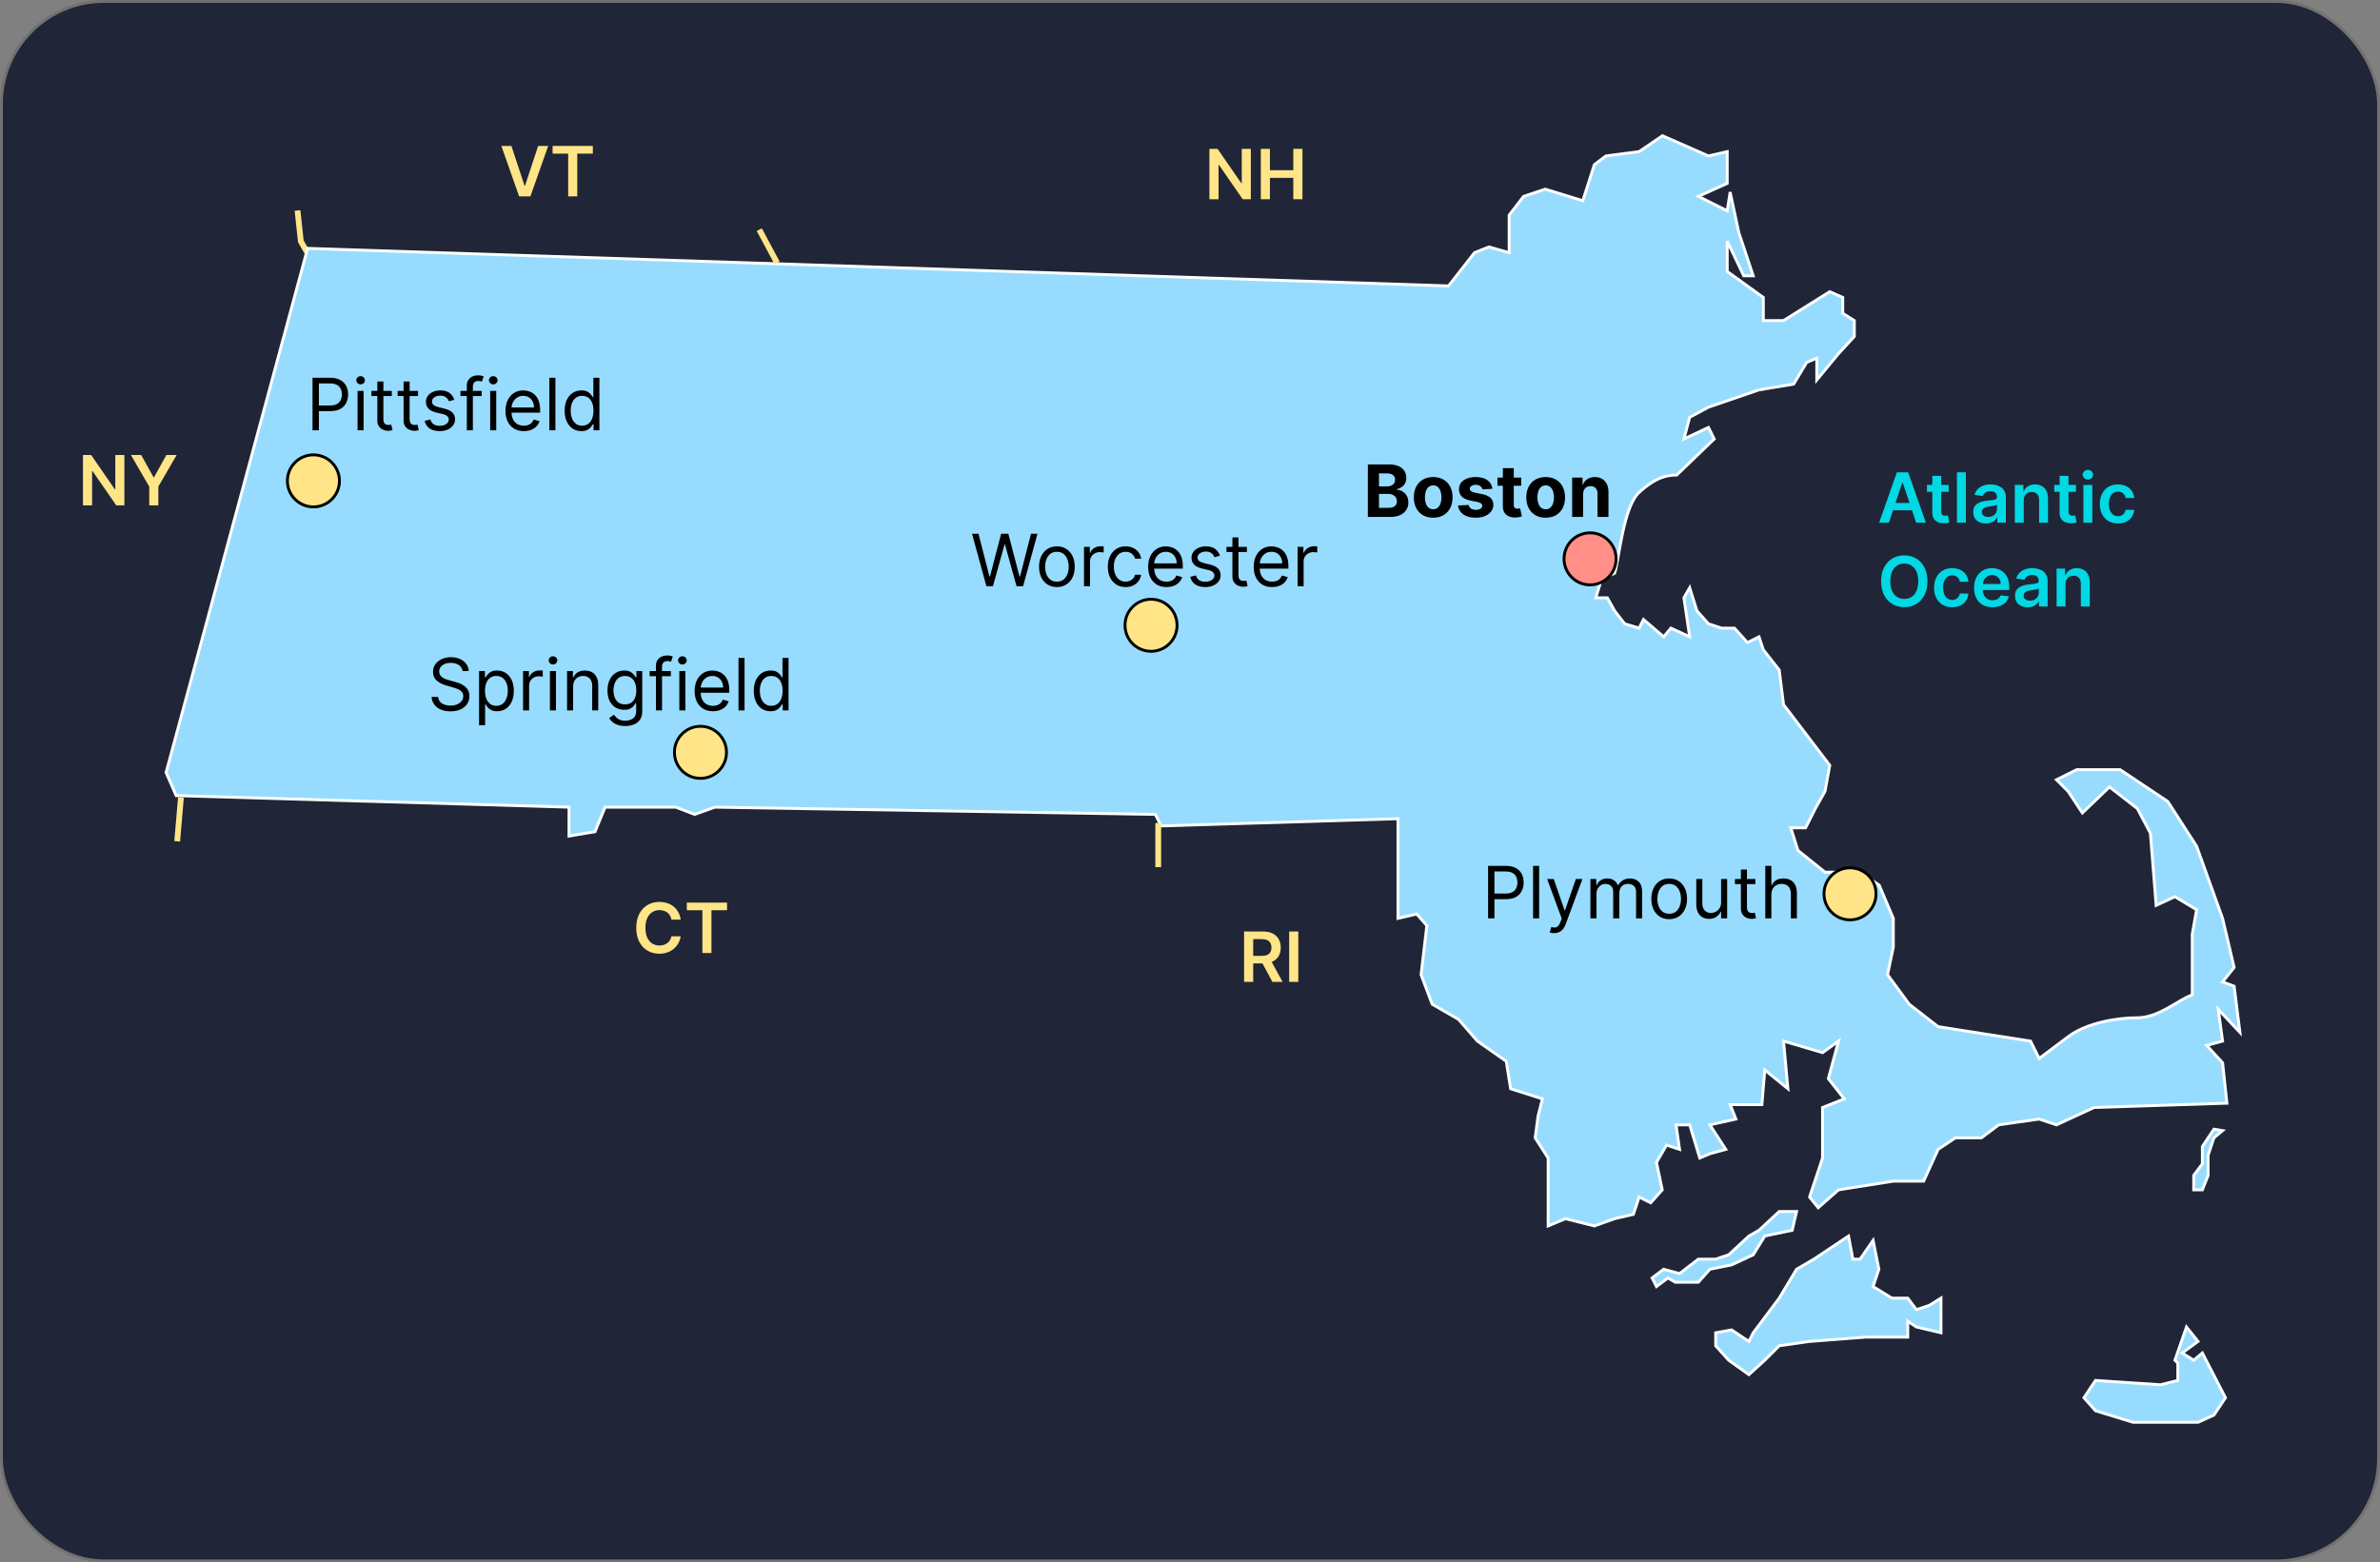 <svg width="824" height="541" viewBox="0 0 824 541" fill="none" xmlns="http://www.w3.org/2000/svg">
<rect x="0" y="0" width="824" height="541" fill="#808080" stroke="none"/>
<rect x="0.5" y="0.5" width="823" height="540" rx="35.5" fill="#202637" stroke="#717171"/>
<path d="M103.004 72.883L104.151 83.564L106.493 87.635" stroke="#FFE587" stroke-width="2"/>
<path d="M177.057 50.545L181.599 64.284H181.778L186.312 50.545H189.79L183.636 68H179.733L173.588 50.545H177.057ZM191.322 53.196V50.545H205.248V53.196H199.853V68H196.717V53.196H191.322Z" fill="#FFE587"/>
<path d="M433.065 51.545V69H430.253L422.028 57.111H421.884V69H418.722V51.545H421.551L429.767 63.443H429.92V51.545H433.065ZM436.511 69V51.545H439.673V58.935H447.761V51.545H450.931V69H447.761V61.585H439.673V69H436.511Z" fill="#FFE587"/>
<path d="M430.722 340V322.545H437.267C438.608 322.545 439.733 322.778 440.642 323.244C441.557 323.71 442.247 324.364 442.713 325.205C443.185 326.04 443.42 327.014 443.42 328.128C443.42 329.247 443.182 330.219 442.705 331.043C442.233 331.861 441.537 332.494 440.616 332.943C439.696 333.386 438.565 333.608 437.224 333.608H432.562V330.983H436.798C437.582 330.983 438.224 330.875 438.724 330.659C439.224 330.437 439.594 330.116 439.832 329.696C440.077 329.27 440.199 328.747 440.199 328.128C440.199 327.509 440.077 326.98 439.832 326.543C439.588 326.099 439.216 325.764 438.716 325.537C438.216 325.304 437.571 325.188 436.781 325.188H433.884V340H430.722ZM439.739 332.091L444.06 340H440.531L436.287 332.091H439.739ZM449.493 322.545V340H446.331V322.545H449.493Z" fill="#FFE587"/>
<path d="M235.662 318.435H232.474C232.384 317.912 232.216 317.449 231.972 317.045C231.727 316.636 231.423 316.29 231.06 316.006C230.696 315.722 230.281 315.509 229.815 315.366C229.355 315.219 228.858 315.145 228.324 315.145C227.375 315.145 226.534 315.384 225.801 315.861C225.068 316.332 224.494 317.026 224.08 317.94C223.665 318.849 223.457 319.96 223.457 321.273C223.457 322.608 223.665 323.733 224.08 324.648C224.5 325.557 225.074 326.244 225.801 326.71C226.534 327.17 227.372 327.401 228.315 327.401C228.838 327.401 229.327 327.332 229.781 327.196C230.241 327.054 230.653 326.847 231.017 326.574C231.386 326.301 231.696 325.966 231.946 325.568C232.202 325.17 232.378 324.716 232.474 324.205L235.662 324.222C235.543 325.051 235.284 325.83 234.886 326.557C234.494 327.284 233.98 327.926 233.344 328.483C232.707 329.034 231.963 329.466 231.111 329.778C230.259 330.085 229.313 330.239 228.273 330.239C226.739 330.239 225.369 329.884 224.165 329.173C222.96 328.463 222.011 327.438 221.318 326.097C220.625 324.756 220.278 323.148 220.278 321.273C220.278 319.392 220.628 317.784 221.327 316.449C222.026 315.108 222.977 314.082 224.182 313.372C225.386 312.662 226.75 312.307 228.273 312.307C229.244 312.307 230.148 312.443 230.983 312.716C231.818 312.989 232.563 313.389 233.216 313.918C233.869 314.44 234.406 315.082 234.827 315.844C235.253 316.599 235.531 317.463 235.662 318.435ZM237.79 315.196V312.545H251.717V315.196H246.322V330H243.185V315.196H237.79Z" fill="#FFE587"/>
<path d="M43.065 157.545V175H40.253L32.028 163.111H31.884V175H28.722V157.545H31.551L39.767 169.443H39.92V157.545H43.065ZM45.318 157.545H48.889L53.158 165.267H53.329L57.599 157.545H61.17L54.82 168.489V175H51.667V168.489L45.318 157.545Z" fill="#FFE587"/>
<path d="M598 63.5L598 52.5L591.5 54L575.576 47L567.5 52.5L556 54L552 57L548 69.5L535 65.5L527.5 68L522.5 74.5L522.5 87.5L515.5 85.5L510.5 87.5L501.5 99L106.5 86L57.5 267.5L61 275.5L197 279.5V289.5L206 288L209.5 279.5H234L240.5 282L247.5 279.5L400 282L402 286L484 283.5V318L490.5 316.5L494 320.5L492 337.5L495.848 347.723L505 353L511.5 360.5L521.5 367.5L523 377L534 380.5L532.5 386.5L531.5 394L536 401V424.5L542 422L552 424.5L559 422L565.5 420.5L567.5 414.5L571.5 416.5L575.5 412L573.5 402.5L577 396.5L581.5 398L580.266 389.5H585L588.5 401L592 399.5L597.5 398L592 389.5L601 387.5L599.025 382.5H610L611 370.5L619 377L617.5 360.5L631 364.5L636.544 360.5L633 373.5L638.5 380.5L631 383.5V394V401L626.5 414.5L629.5 418.205L636.544 412L655.5 409H666L671 398L677 394H686L692 389.5L706 387.5L712 389.5L725 383.5L771 382L769.5 368L764 362L769.5 360.5L768 349.5L775.5 357.5L773.5 341.5L769.5 340L773.5 335L769.5 318L760.5 293L750.5 277.5L734 266.5H719L712 270L716 274L720.962 281.5L730.342 272.5L740 280L744.5 288.5L746.5 313.5L753 310.5L760.5 315L759 323.5L759 344.5C754.31 346.066 747.504 352.422 740 352.422C732.496 352.422 722.253 354.301 716 359L706 366.518L703 360.5L671 355.5L661 347.723L653.5 337.5L655.5 328L655.5 318L650.614 306.5L644 302H631.855L622.5 294.5L620 286.639H625.127L628.5 280L631.855 274L633.5 265L617.5 244L616 232L610.5 225L609 220.5L605 222.5L600.5 217.5H596L591.5 216L587.5 211.5L585 203.5L583 207L585 220.5L578.5 217.5L576 220.5L572.5 217.5L569 214.5L567.5 217.5L562.5 216L559 211.5L556.5 207H552.5L554.5 200.5L559 198.5C560.563 193.801 561.969 175.571 567.5 170.5C573.5 165 577.5 164.5 580.5 164.5L593.5 152L591.5 148L583 152L585 144.5L591.5 141L609 135L621 133L625.5 125.5L629 124L629 131.578L636.5 122.5L642 116.5L642 111L638 108.5L638 103L633.5 101L617.5 111H610.5L610.5 103L598 94V83.5L603.715 95.5H607L602 80.5L599 66.5L598 73L588 68L598 63.5Z" fill="#97DCFF" stroke="white"/>
<circle cx="550.511" cy="193.511" r="9.011" fill="#FF8F87" stroke="black"/>
<path d="M473.58 179V160.818H480.86C482.198 160.818 483.313 161.016 484.207 161.413C485.101 161.81 485.772 162.36 486.222 163.064C486.672 163.763 486.897 164.568 486.897 165.479C486.897 166.189 486.755 166.814 486.471 167.352C486.187 167.885 485.796 168.323 485.299 168.666C484.808 169.004 484.246 169.243 483.612 169.385V169.563C484.305 169.592 484.953 169.788 485.556 170.149C486.166 170.51 486.66 171.016 487.039 171.667C487.418 172.312 487.607 173.081 487.607 173.975C487.607 174.94 487.368 175.801 486.888 176.559C486.415 177.31 485.713 177.905 484.784 178.343C483.855 178.781 482.71 179 481.348 179H473.58ZM477.424 175.857H480.558C481.629 175.857 482.411 175.653 482.902 175.245C483.393 174.83 483.639 174.28 483.639 173.593C483.639 173.09 483.518 172.646 483.275 172.262C483.032 171.877 482.686 171.575 482.236 171.356C481.792 171.137 481.263 171.028 480.647 171.028H477.424V175.857ZM477.424 168.426H480.274C480.801 168.426 481.268 168.335 481.677 168.151C482.091 167.962 482.417 167.696 482.653 167.352C482.896 167.009 483.017 166.598 483.017 166.118C483.017 165.461 482.784 164.932 482.316 164.529C481.854 164.127 481.197 163.925 480.345 163.925H477.424V168.426ZM496.199 179.266C494.82 179.266 493.627 178.973 492.621 178.387C491.621 177.796 490.848 176.973 490.304 175.919C489.759 174.86 489.487 173.632 489.487 172.235C489.487 170.826 489.759 169.595 490.304 168.542C490.848 167.482 491.621 166.66 492.621 166.074C493.627 165.482 494.82 165.186 496.199 165.186C497.578 165.186 498.767 165.482 499.768 166.074C500.774 166.66 501.549 167.482 502.094 168.542C502.638 169.595 502.91 170.826 502.91 172.235C502.91 173.632 502.638 174.86 502.094 175.919C501.549 176.973 500.774 177.796 499.768 178.387C498.767 178.973 497.578 179.266 496.199 179.266ZM496.217 176.337C496.844 176.337 497.368 176.159 497.788 175.804C498.208 175.443 498.525 174.952 498.738 174.33C498.957 173.709 499.066 173.002 499.066 172.208C499.066 171.415 498.957 170.708 498.738 170.087C498.525 169.465 498.208 168.974 497.788 168.613C497.368 168.252 496.844 168.071 496.217 168.071C495.583 168.071 495.051 168.252 494.619 168.613C494.192 168.974 493.87 169.465 493.651 170.087C493.438 170.708 493.331 171.415 493.331 172.208C493.331 173.002 493.438 173.709 493.651 174.33C493.87 174.952 494.192 175.443 494.619 175.804C495.051 176.159 495.583 176.337 496.217 176.337ZM516.715 169.252L513.253 169.465C513.194 169.169 513.067 168.903 512.871 168.666C512.676 168.424 512.419 168.231 512.099 168.089C511.785 167.941 511.409 167.867 510.972 167.867C510.386 167.867 509.891 167.991 509.489 168.24C509.086 168.483 508.885 168.808 508.885 169.217C508.885 169.542 509.015 169.817 509.276 170.042C509.536 170.267 509.983 170.448 510.616 170.584L513.084 171.081C514.41 171.353 515.399 171.791 516.05 172.395C516.701 172.999 517.026 173.792 517.026 174.774C517.026 175.668 516.763 176.452 516.236 177.127C515.715 177.801 514.999 178.328 514.088 178.707C513.182 179.08 512.137 179.266 510.954 179.266C509.149 179.266 507.71 178.891 506.639 178.139C505.574 177.381 504.949 176.351 504.766 175.049L508.486 174.854C508.598 175.404 508.87 175.825 509.302 176.115C509.735 176.399 510.288 176.541 510.963 176.541C511.626 176.541 512.158 176.414 512.561 176.159C512.969 175.899 513.176 175.564 513.182 175.156C513.176 174.813 513.031 174.531 512.747 174.312C512.463 174.088 512.025 173.916 511.433 173.798L509.072 173.327C507.74 173.061 506.749 172.599 506.098 171.942C505.452 171.285 505.13 170.448 505.13 169.43C505.13 168.554 505.367 167.799 505.84 167.166C506.32 166.533 506.991 166.044 507.855 165.701C508.725 165.358 509.743 165.186 510.909 165.186C512.632 165.186 513.987 165.55 514.975 166.278C515.97 167.006 516.55 167.997 516.715 169.252ZM526.661 165.364V168.205H518.449V165.364H526.661ZM520.313 162.097H524.095V174.81C524.095 175.159 524.148 175.431 524.255 175.626C524.362 175.816 524.509 175.949 524.699 176.026C524.894 176.103 525.119 176.141 525.374 176.141C525.551 176.141 525.729 176.127 525.906 176.097C526.084 176.061 526.22 176.035 526.315 176.017L526.909 178.831C526.72 178.891 526.454 178.959 526.11 179.036C525.767 179.118 525.35 179.169 524.859 179.186C523.947 179.222 523.148 179.101 522.462 178.822C521.781 178.544 521.251 178.112 520.873 177.526C520.494 176.94 520.307 176.201 520.313 175.307V162.097ZM535.139 179.266C533.76 179.266 532.568 178.973 531.561 178.387C530.561 177.796 529.789 176.973 529.244 175.919C528.7 174.86 528.428 173.632 528.428 172.235C528.428 170.826 528.7 169.595 529.244 168.542C529.789 167.482 530.561 166.66 531.561 166.074C532.568 165.482 533.76 165.186 535.139 165.186C536.518 165.186 537.708 165.482 538.708 166.074C539.714 166.66 540.49 167.482 541.034 168.542C541.579 169.595 541.851 170.826 541.851 172.235C541.851 173.632 541.579 174.86 541.034 175.919C540.49 176.973 539.714 177.796 538.708 178.387C537.708 178.973 536.518 179.266 535.139 179.266ZM535.157 176.337C535.784 176.337 536.308 176.159 536.728 175.804C537.149 175.443 537.465 174.952 537.678 174.33C537.897 173.709 538.007 173.002 538.007 172.208C538.007 171.415 537.897 170.708 537.678 170.087C537.465 169.465 537.149 168.974 536.728 168.613C536.308 168.252 535.784 168.071 535.157 168.071C534.524 168.071 533.991 168.252 533.559 168.613C533.133 168.974 532.81 169.465 532.591 170.087C532.378 170.708 532.272 171.415 532.272 172.208C532.272 173.002 532.378 173.709 532.591 174.33C532.81 174.952 533.133 175.443 533.559 175.804C533.991 176.159 534.524 176.337 535.157 176.337ZM548.092 171.116V179H544.31V165.364H547.914V167.77H548.074C548.376 166.976 548.882 166.349 549.592 165.887C550.303 165.42 551.164 165.186 552.176 165.186C553.123 165.186 553.948 165.393 554.653 165.808C555.357 166.222 555.904 166.814 556.295 167.583C556.686 168.347 556.881 169.258 556.881 170.317V179H553.099V170.992C553.105 170.158 552.892 169.507 552.46 169.039C552.028 168.566 551.433 168.329 550.675 168.329C550.166 168.329 549.717 168.438 549.326 168.657C548.941 168.876 548.639 169.196 548.42 169.616C548.207 170.03 548.098 170.531 548.092 171.116Z" fill="black"/>
<path d="M160.145 232.364C160.038 231.464 159.606 230.766 158.849 230.268C158.091 229.771 157.162 229.523 156.061 229.523C155.256 229.523 154.552 229.653 153.948 229.913C153.35 230.174 152.883 230.532 152.545 230.988C152.214 231.443 152.048 231.961 152.048 232.541C152.048 233.027 152.164 233.444 152.395 233.793C152.631 234.136 152.933 234.423 153.3 234.654C153.667 234.879 154.052 235.065 154.454 235.213C154.857 235.355 155.227 235.471 155.564 235.56L157.411 236.057C157.884 236.181 158.411 236.353 158.991 236.572C159.577 236.791 160.136 237.09 160.669 237.468C161.207 237.841 161.651 238.321 162 238.907C162.35 239.493 162.524 240.212 162.524 241.064C162.524 242.046 162.267 242.934 161.752 243.727C161.243 244.52 160.497 245.151 159.515 245.618C158.538 246.086 157.351 246.32 155.955 246.32C154.652 246.32 153.525 246.109 152.572 245.689C151.625 245.269 150.879 244.683 150.335 243.931C149.796 243.18 149.491 242.307 149.42 241.312H151.693C151.752 241.999 151.983 242.567 152.386 243.017C152.794 243.461 153.309 243.792 153.93 244.011C154.558 244.224 155.232 244.331 155.955 244.331C156.795 244.331 157.55 244.195 158.218 243.923C158.887 243.644 159.417 243.26 159.808 242.768C160.198 242.271 160.393 241.691 160.393 241.028C160.393 240.425 160.225 239.933 159.887 239.555C159.55 239.176 159.106 238.868 158.556 238.631C158.005 238.395 157.411 238.187 156.771 238.01L154.534 237.371C153.114 236.962 151.989 236.379 151.161 235.622C150.332 234.864 149.918 233.873 149.918 232.648C149.918 231.63 150.193 230.742 150.743 229.984C151.3 229.221 152.045 228.629 152.98 228.209C153.922 227.783 154.972 227.57 156.132 227.57C157.304 227.57 158.346 227.78 159.257 228.2C160.169 228.614 160.891 229.182 161.423 229.904C161.962 230.627 162.246 231.446 162.276 232.364H160.145ZM165.86 251.114V232.364H167.884V234.53H168.133C168.287 234.293 168.5 233.991 168.772 233.624C169.05 233.251 169.447 232.92 169.962 232.63C170.482 232.334 171.187 232.186 172.074 232.186C173.223 232.186 174.235 232.473 175.111 233.047C175.987 233.621 176.67 234.435 177.161 235.489C177.653 236.542 177.898 237.785 177.898 239.217C177.898 240.661 177.653 241.913 177.161 242.973C176.67 244.026 175.99 244.843 175.12 245.423C174.25 245.997 173.246 246.284 172.11 246.284C171.234 246.284 170.533 246.139 170.006 245.849C169.479 245.553 169.074 245.219 168.79 244.846C168.506 244.467 168.287 244.153 168.133 243.905H167.955V251.114H165.86ZM167.92 239.182C167.92 240.212 168.071 241.12 168.372 241.907C168.674 242.689 169.115 243.301 169.695 243.745C170.275 244.183 170.985 244.402 171.826 244.402C172.702 244.402 173.433 244.171 174.019 243.71C174.611 243.242 175.054 242.615 175.35 241.827C175.652 241.034 175.803 240.152 175.803 239.182C175.803 238.223 175.655 237.359 175.359 236.589C175.069 235.814 174.628 235.202 174.036 234.752C173.451 234.296 172.714 234.068 171.826 234.068C170.974 234.068 170.257 234.284 169.677 234.716C169.097 235.142 168.659 235.74 168.364 236.51C168.068 237.273 167.92 238.164 167.92 239.182ZM181.094 246V232.364H183.119V234.423H183.261C183.509 233.749 183.959 233.201 184.61 232.781C185.261 232.361 185.995 232.151 186.812 232.151C186.966 232.151 187.158 232.154 187.389 232.159C187.62 232.165 187.794 232.174 187.913 232.186V234.317C187.842 234.299 187.679 234.272 187.424 234.237C187.176 234.195 186.912 234.175 186.634 234.175C185.971 234.175 185.379 234.314 184.859 234.592C184.344 234.864 183.935 235.243 183.633 235.728C183.338 236.208 183.19 236.755 183.19 237.371V246H181.094ZM190.396 246V232.364H192.491V246H190.396ZM191.461 230.091C191.053 230.091 190.701 229.952 190.405 229.674C190.115 229.395 189.97 229.061 189.97 228.67C189.97 228.28 190.115 227.945 190.405 227.667C190.701 227.389 191.053 227.25 191.461 227.25C191.87 227.25 192.219 227.389 192.509 227.667C192.805 227.945 192.953 228.28 192.953 228.67C192.953 229.061 192.805 229.395 192.509 229.674C192.219 229.952 191.87 230.091 191.461 230.091ZM198.424 237.797V246H196.329V232.364H198.353V234.494H198.53C198.85 233.802 199.335 233.246 199.986 232.825C200.637 232.399 201.478 232.186 202.508 232.186C203.431 232.186 204.239 232.375 204.931 232.754C205.624 233.127 206.162 233.695 206.547 234.459C206.932 235.216 207.124 236.175 207.124 237.335V246H205.029V237.477C205.029 236.406 204.751 235.571 204.195 234.974C203.638 234.37 202.875 234.068 201.904 234.068C201.235 234.068 200.637 234.213 200.111 234.503C199.59 234.793 199.179 235.216 198.877 235.773C198.575 236.329 198.424 237.004 198.424 237.797ZM216.457 251.398C215.445 251.398 214.575 251.268 213.847 251.007C213.119 250.753 212.512 250.415 212.027 249.995C211.548 249.581 211.166 249.137 210.882 248.663L212.551 247.491C212.74 247.74 212.98 248.024 213.27 248.344C213.56 248.669 213.956 248.95 214.46 249.187C214.969 249.43 215.634 249.551 216.457 249.551C217.558 249.551 218.466 249.285 219.183 248.752C219.899 248.219 220.257 247.385 220.257 246.249V243.479H220.079C219.925 243.727 219.706 244.035 219.422 244.402C219.144 244.763 218.742 245.086 218.215 245.37C217.694 245.648 216.99 245.787 216.102 245.787C215.001 245.787 214.013 245.527 213.137 245.006C212.267 244.485 211.577 243.727 211.068 242.733C210.565 241.739 210.314 240.531 210.314 239.111C210.314 237.714 210.559 236.498 211.05 235.462C211.542 234.42 212.225 233.615 213.101 233.047C213.977 232.473 214.989 232.186 216.137 232.186C217.025 232.186 217.73 232.334 218.25 232.63C218.777 232.92 219.18 233.251 219.458 233.624C219.742 233.991 219.961 234.293 220.115 234.53H220.328V232.364H222.352V246.391C222.352 247.562 222.086 248.515 221.553 249.249C221.026 249.989 220.316 250.531 219.422 250.874C218.534 251.223 217.546 251.398 216.457 251.398ZM216.386 243.905C217.226 243.905 217.937 243.712 218.517 243.328C219.097 242.943 219.538 242.39 219.839 241.668C220.141 240.946 220.292 240.081 220.292 239.075C220.292 238.093 220.144 237.226 219.848 236.474C219.552 235.722 219.114 235.134 218.534 234.707C217.954 234.281 217.238 234.068 216.386 234.068C215.498 234.068 214.758 234.293 214.167 234.743C213.581 235.193 213.14 235.796 212.844 236.554C212.554 237.312 212.409 238.152 212.409 239.075C212.409 240.022 212.557 240.86 212.853 241.588C213.154 242.31 213.598 242.878 214.184 243.292C214.776 243.701 215.51 243.905 216.386 243.905ZM232.26 232.364V234.139H224.909V232.364H232.26ZM227.11 246V230.482C227.11 229.7 227.294 229.049 227.661 228.528C228.028 228.008 228.504 227.617 229.09 227.357C229.676 227.096 230.295 226.966 230.946 226.966C231.461 226.966 231.881 227.007 232.206 227.09C232.532 227.173 232.775 227.25 232.934 227.321L232.331 229.132C232.224 229.097 232.076 229.052 231.887 228.999C231.703 228.946 231.461 228.919 231.159 228.919C230.466 228.919 229.966 229.094 229.658 229.443C229.357 229.792 229.206 230.304 229.206 230.979V246H227.11ZM235.196 246V232.364H237.291V246H235.196ZM236.261 230.091C235.853 230.091 235.501 229.952 235.205 229.674C234.915 229.395 234.77 229.061 234.77 228.67C234.77 228.28 234.915 227.945 235.205 227.667C235.501 227.389 235.853 227.25 236.261 227.25C236.67 227.25 237.019 227.389 237.309 227.667C237.605 227.945 237.753 228.28 237.753 228.67C237.753 229.061 237.605 229.395 237.309 229.674C237.019 229.952 236.67 230.091 236.261 230.091ZM246.846 246.284C245.532 246.284 244.399 245.994 243.446 245.414C242.499 244.828 241.768 244.011 241.253 242.964C240.744 241.91 240.489 240.685 240.489 239.288C240.489 237.892 240.744 236.661 241.253 235.595C241.768 234.524 242.484 233.689 243.401 233.092C244.325 232.488 245.402 232.186 246.633 232.186C247.343 232.186 248.044 232.304 248.737 232.541C249.429 232.778 250.06 233.163 250.628 233.695C251.196 234.222 251.649 234.92 251.986 235.79C252.324 236.661 252.492 237.732 252.492 239.004V239.892H241.981V238.081H250.362C250.362 237.312 250.208 236.625 249.9 236.021C249.598 235.418 249.166 234.941 248.604 234.592C248.047 234.243 247.39 234.068 246.633 234.068C245.798 234.068 245.076 234.275 244.467 234.69C243.863 235.098 243.398 235.631 243.073 236.288C242.747 236.945 242.585 237.649 242.585 238.401V239.608C242.585 240.638 242.762 241.511 243.117 242.227C243.478 242.937 243.978 243.479 244.618 243.852C245.257 244.219 246 244.402 246.846 244.402C247.396 244.402 247.893 244.325 248.337 244.171C248.787 244.011 249.175 243.775 249.5 243.461C249.826 243.141 250.077 242.745 250.255 242.271L252.279 242.839C252.066 243.526 251.708 244.13 251.205 244.651C250.702 245.165 250.08 245.568 249.341 245.858C248.601 246.142 247.769 246.284 246.846 246.284ZM257.775 227.818V246H255.679V227.818H257.775ZM266.761 246.284C265.625 246.284 264.622 245.997 263.752 245.423C262.881 244.843 262.201 244.026 261.71 242.973C261.218 241.913 260.973 240.661 260.973 239.217C260.973 237.785 261.218 236.542 261.71 235.489C262.201 234.435 262.884 233.621 263.76 233.047C264.636 232.473 265.648 232.186 266.797 232.186C267.684 232.186 268.386 232.334 268.901 232.63C269.421 232.92 269.818 233.251 270.09 233.624C270.368 233.991 270.584 234.293 270.738 234.53H270.916V227.818H273.011V246H270.987V243.905H270.738C270.584 244.153 270.366 244.467 270.081 244.846C269.797 245.219 269.392 245.553 268.865 245.849C268.338 246.139 267.637 246.284 266.761 246.284ZM267.045 244.402C267.886 244.402 268.596 244.183 269.176 243.745C269.756 243.301 270.197 242.689 270.499 241.907C270.801 241.12 270.951 240.212 270.951 239.182C270.951 238.164 270.803 237.273 270.508 236.51C270.212 235.74 269.774 235.142 269.194 234.716C268.614 234.284 267.897 234.068 267.045 234.068C266.157 234.068 265.418 234.296 264.826 234.752C264.24 235.202 263.799 235.814 263.503 236.589C263.213 237.359 263.068 238.223 263.068 239.182C263.068 240.152 263.216 241.034 263.512 241.827C263.814 242.615 264.258 243.242 264.843 243.71C265.435 244.171 266.169 244.402 267.045 244.402Z" fill="black"/>
<path d="M108.202 149V130.818H114.345C115.772 130.818 116.938 131.076 117.843 131.591C118.754 132.1 119.429 132.789 119.867 133.659C120.305 134.529 120.524 135.5 120.524 136.571C120.524 137.642 120.305 138.616 119.867 139.492C119.435 140.368 118.766 141.066 117.861 141.587C116.955 142.102 115.795 142.359 114.381 142.359H109.977V140.406H114.31C115.286 140.406 116.07 140.238 116.662 139.9C117.254 139.563 117.683 139.107 117.95 138.533C118.222 137.953 118.358 137.299 118.358 136.571C118.358 135.843 118.222 135.192 117.95 134.618C117.683 134.044 117.251 133.594 116.653 133.268C116.056 132.937 115.263 132.771 114.274 132.771H110.403V149H108.202ZM123.787 149V135.364H125.882V149H123.787ZM124.852 133.091C124.444 133.091 124.092 132.952 123.796 132.674C123.506 132.395 123.361 132.061 123.361 131.67C123.361 131.28 123.506 130.945 123.796 130.667C124.092 130.389 124.444 130.25 124.852 130.25C125.26 130.25 125.61 130.389 125.9 130.667C126.196 130.945 126.344 131.28 126.344 131.67C126.344 132.061 126.196 132.395 125.9 132.674C125.61 132.952 125.26 133.091 124.852 133.091ZM135.65 135.364V137.139H128.583V135.364H135.65ZM130.643 132.097H132.738V145.094C132.738 145.686 132.824 146.129 132.995 146.425C133.173 146.715 133.398 146.911 133.67 147.011C133.948 147.106 134.241 147.153 134.549 147.153C134.78 147.153 134.969 147.142 135.117 147.118C135.265 147.088 135.383 147.065 135.472 147.047L135.898 148.929C135.756 148.982 135.558 149.036 135.304 149.089C135.049 149.148 134.726 149.178 134.336 149.178C133.744 149.178 133.164 149.05 132.596 148.796C132.034 148.541 131.566 148.154 131.193 147.633C130.826 147.112 130.643 146.455 130.643 145.662V132.097ZM144.732 135.364V137.139H137.665V135.364H144.732ZM139.725 132.097H141.82V145.094C141.82 145.686 141.906 146.129 142.077 146.425C142.255 146.715 142.48 146.911 142.752 147.011C143.03 147.106 143.323 147.153 143.631 147.153C143.862 147.153 144.051 147.142 144.199 147.118C144.347 147.088 144.465 147.065 144.554 147.047L144.98 148.929C144.838 148.982 144.64 149.036 144.386 149.089C144.131 149.148 143.809 149.178 143.418 149.178C142.826 149.178 142.246 149.05 141.678 148.796C141.116 148.541 140.648 148.154 140.275 147.633C139.908 147.112 139.725 146.455 139.725 145.662V132.097ZM157.298 138.418L155.416 138.95C155.298 138.637 155.123 138.332 154.892 138.036C154.668 137.734 154.36 137.485 153.969 137.29C153.579 137.095 153.078 136.997 152.469 136.997C151.634 136.997 150.939 137.19 150.383 137.574C149.832 137.953 149.557 138.435 149.557 139.021C149.557 139.542 149.746 139.953 150.125 140.255C150.504 140.557 151.096 140.809 151.901 141.01L153.925 141.507C155.144 141.803 156.053 142.256 156.65 142.865C157.248 143.469 157.547 144.247 157.547 145.2C157.547 145.982 157.322 146.68 156.872 147.295C156.428 147.911 155.807 148.396 155.008 148.751C154.209 149.107 153.28 149.284 152.22 149.284C150.829 149.284 149.678 148.982 148.767 148.379C147.855 147.775 147.278 146.893 147.036 145.733L149.024 145.236C149.214 145.97 149.572 146.52 150.098 146.887C150.631 147.254 151.327 147.438 152.185 147.438C153.161 147.438 153.937 147.23 154.511 146.816C155.091 146.396 155.381 145.893 155.381 145.307C155.381 144.833 155.215 144.437 154.884 144.117C154.552 143.792 154.043 143.549 153.357 143.389L151.084 142.857C149.835 142.561 148.918 142.102 148.332 141.48C147.752 140.853 147.462 140.069 147.462 139.128C147.462 138.358 147.678 137.678 148.11 137.086C148.548 136.494 149.143 136.029 149.894 135.692C150.652 135.355 151.51 135.186 152.469 135.186C153.818 135.186 154.878 135.482 155.647 136.074C156.422 136.666 156.973 137.447 157.298 138.418ZM166.773 135.364V137.139H159.422V135.364H166.773ZM161.624 149V133.482C161.624 132.7 161.808 132.049 162.175 131.528C162.541 131.008 163.018 130.617 163.604 130.357C164.19 130.096 164.808 129.966 165.459 129.966C165.974 129.966 166.394 130.007 166.72 130.09C167.046 130.173 167.288 130.25 167.448 130.321L166.844 132.132C166.738 132.097 166.59 132.052 166.4 131.999C166.217 131.946 165.974 131.919 165.672 131.919C164.98 131.919 164.48 132.094 164.172 132.443C163.87 132.792 163.719 133.304 163.719 133.979V149H161.624ZM169.71 149V135.364H171.805V149H169.71ZM170.775 133.091C170.367 133.091 170.014 132.952 169.718 132.674C169.428 132.395 169.283 132.061 169.283 131.67C169.283 131.28 169.428 130.945 169.718 130.667C170.014 130.389 170.367 130.25 170.775 130.25C171.183 130.25 171.533 130.389 171.823 130.667C172.118 130.945 172.266 131.28 172.266 131.67C172.266 132.061 172.118 132.395 171.823 132.674C171.533 132.952 171.183 133.091 170.775 133.091ZM181.36 149.284C180.046 149.284 178.912 148.994 177.959 148.414C177.012 147.828 176.281 147.011 175.767 145.964C175.258 144.91 175.003 143.685 175.003 142.288C175.003 140.892 175.258 139.661 175.767 138.595C176.281 137.524 176.998 136.689 177.915 136.092C178.838 135.488 179.915 135.186 181.146 135.186C181.857 135.186 182.558 135.304 183.251 135.541C183.943 135.778 184.573 136.163 185.142 136.695C185.71 137.222 186.162 137.92 186.5 138.79C186.837 139.661 187.006 140.732 187.006 142.004V142.892H176.494V141.081H184.875C184.875 140.312 184.721 139.625 184.414 139.021C184.112 138.418 183.68 137.941 183.117 137.592C182.561 137.243 181.904 137.068 181.146 137.068C180.312 137.068 179.59 137.275 178.98 137.69C178.377 138.098 177.912 138.631 177.586 139.288C177.261 139.945 177.098 140.649 177.098 141.401V142.608C177.098 143.638 177.276 144.511 177.631 145.227C177.992 145.937 178.492 146.479 179.131 146.852C179.77 147.219 180.513 147.402 181.36 147.402C181.91 147.402 182.407 147.325 182.851 147.171C183.301 147.011 183.689 146.775 184.014 146.461C184.34 146.141 184.591 145.745 184.769 145.271L186.793 145.839C186.58 146.526 186.222 147.13 185.719 147.651C185.215 148.165 184.594 148.568 183.854 148.858C183.114 149.142 182.283 149.284 181.36 149.284ZM192.288 130.818V149H190.193V130.818H192.288ZM201.275 149.284C200.138 149.284 199.135 148.997 198.265 148.423C197.395 147.843 196.715 147.026 196.223 145.973C195.732 144.913 195.486 143.661 195.486 142.217C195.486 140.785 195.732 139.542 196.223 138.489C196.715 137.435 197.398 136.621 198.274 136.047C199.15 135.473 200.162 135.186 201.31 135.186C202.198 135.186 202.899 135.334 203.414 135.63C203.935 135.92 204.332 136.251 204.604 136.624C204.882 136.991 205.098 137.293 205.252 137.53H205.43V130.818H207.525V149H205.501V146.905H205.252C205.098 147.153 204.879 147.467 204.595 147.846C204.311 148.219 203.906 148.553 203.379 148.849C202.852 149.139 202.151 149.284 201.275 149.284ZM201.559 147.402C202.399 147.402 203.11 147.183 203.69 146.745C204.27 146.301 204.71 145.689 205.012 144.907C205.314 144.12 205.465 143.212 205.465 142.182C205.465 141.164 205.317 140.273 205.021 139.51C204.725 138.74 204.287 138.142 203.707 137.716C203.127 137.284 202.411 137.068 201.559 137.068C200.671 137.068 199.931 137.296 199.339 137.752C198.753 138.202 198.313 138.814 198.017 139.589C197.727 140.359 197.582 141.223 197.582 142.182C197.582 143.152 197.73 144.034 198.025 144.827C198.327 145.615 198.771 146.242 199.357 146.71C199.949 147.171 200.683 147.402 201.559 147.402Z" fill="black"/>
<path d="M341.504 203L336.533 184.818H338.77L342.57 199.626H342.747L346.618 184.818H349.104L352.974 199.626H353.152L356.952 184.818H359.189L354.217 203H351.945L347.932 188.511H347.79L343.777 203H341.504ZM365.918 203.284C364.687 203.284 363.607 202.991 362.678 202.405C361.755 201.819 361.033 201 360.512 199.946C359.997 198.893 359.739 197.661 359.739 196.253C359.739 194.832 359.997 193.592 360.512 192.533C361.033 191.474 361.755 190.651 362.678 190.065C363.607 189.479 364.687 189.186 365.918 189.186C367.149 189.186 368.227 189.479 369.15 190.065C370.079 190.651 370.801 191.474 371.316 192.533C371.837 193.592 372.097 194.832 372.097 196.253C372.097 197.661 371.837 198.893 371.316 199.946C370.801 201 370.079 201.819 369.15 202.405C368.227 202.991 367.149 203.284 365.918 203.284ZM365.918 201.402C366.853 201.402 367.623 201.162 368.227 200.683C368.83 200.203 369.277 199.573 369.567 198.792C369.857 198.011 370.002 197.164 370.002 196.253C370.002 195.341 369.857 194.492 369.567 193.705C369.277 192.918 368.83 192.281 368.227 191.796C367.623 191.311 366.853 191.068 365.918 191.068C364.983 191.068 364.214 191.311 363.61 191.796C363.006 192.281 362.56 192.918 362.27 193.705C361.98 194.492 361.835 195.341 361.835 196.253C361.835 197.164 361.98 198.011 362.27 198.792C362.56 199.573 363.006 200.203 363.61 200.683C364.214 201.162 364.983 201.402 365.918 201.402ZM375.296 203V189.364H377.32V191.423H377.462C377.71 190.749 378.16 190.201 378.811 189.781C379.462 189.361 380.196 189.151 381.013 189.151C381.167 189.151 381.359 189.154 381.59 189.159C381.821 189.165 381.995 189.174 382.114 189.186V191.317C382.043 191.299 381.88 191.272 381.625 191.237C381.377 191.195 381.113 191.175 380.835 191.175C380.172 191.175 379.581 191.314 379.06 191.592C378.545 191.864 378.136 192.243 377.835 192.728C377.539 193.208 377.391 193.755 377.391 194.371V203H375.296ZM389.722 203.284C388.444 203.284 387.343 202.982 386.419 202.379C385.496 201.775 384.786 200.943 384.289 199.884C383.792 198.824 383.543 197.614 383.543 196.253C383.543 194.868 383.798 193.646 384.307 192.586C384.821 191.521 385.538 190.689 386.455 190.092C387.378 189.488 388.455 189.186 389.687 189.186C390.645 189.186 391.509 189.364 392.279 189.719C393.048 190.074 393.679 190.571 394.17 191.21C394.661 191.849 394.966 192.595 395.084 193.447H392.989C392.829 192.826 392.474 192.276 391.924 191.796C391.379 191.311 390.645 191.068 389.722 191.068C388.905 191.068 388.189 191.281 387.574 191.707C386.964 192.128 386.488 192.722 386.144 193.492C385.807 194.255 385.638 195.152 385.638 196.182C385.638 197.235 385.804 198.153 386.135 198.934C386.473 199.715 386.946 200.322 387.556 200.754C388.171 201.186 388.893 201.402 389.722 201.402C390.267 201.402 390.761 201.307 391.205 201.118C391.649 200.929 392.024 200.656 392.332 200.301C392.64 199.946 392.859 199.52 392.989 199.023H395.084C394.966 199.828 394.673 200.553 394.205 201.198C393.744 201.837 393.131 202.346 392.368 202.725C391.61 203.098 390.728 203.284 389.722 203.284ZM403.864 203.284C402.551 203.284 401.417 202.994 400.464 202.414C399.517 201.828 398.786 201.011 398.271 199.964C397.762 198.91 397.508 197.685 397.508 196.288C397.508 194.892 397.762 193.661 398.271 192.595C398.786 191.524 399.502 190.689 400.42 190.092C401.343 189.488 402.42 189.186 403.651 189.186C404.362 189.186 405.063 189.304 405.755 189.541C406.448 189.778 407.078 190.163 407.646 190.695C408.215 191.222 408.667 191.92 409.005 192.79C409.342 193.661 409.511 194.732 409.511 196.004V196.892H398.999V195.081H407.38C407.38 194.312 407.226 193.625 406.918 193.021C406.617 192.418 406.185 191.941 405.622 191.592C405.066 191.243 404.409 191.068 403.651 191.068C402.817 191.068 402.095 191.275 401.485 191.69C400.881 192.098 400.417 192.631 400.091 193.288C399.766 193.945 399.603 194.649 399.603 195.401V196.608C399.603 197.638 399.781 198.511 400.136 199.227C400.497 199.937 400.997 200.479 401.636 200.852C402.275 201.219 403.018 201.402 403.864 201.402C404.415 201.402 404.912 201.325 405.356 201.171C405.806 201.011 406.193 200.775 406.519 200.461C406.844 200.141 407.096 199.745 407.274 199.271L409.298 199.839C409.085 200.526 408.727 201.13 408.223 201.651C407.72 202.165 407.099 202.568 406.359 202.858C405.619 203.142 404.788 203.284 403.864 203.284ZM422.357 192.418L420.475 192.95C420.357 192.637 420.182 192.332 419.951 192.036C419.726 191.734 419.418 191.485 419.028 191.29C418.637 191.095 418.137 190.997 417.527 190.997C416.693 190.997 415.997 191.19 415.441 191.574C414.891 191.953 414.616 192.435 414.616 193.021C414.616 193.542 414.805 193.953 415.184 194.255C415.562 194.557 416.154 194.809 416.959 195.01L418.983 195.507C420.203 195.803 421.111 196.256 421.709 196.865C422.307 197.469 422.606 198.247 422.606 199.2C422.606 199.982 422.381 200.68 421.931 201.295C421.487 201.911 420.866 202.396 420.066 202.751C419.267 203.107 418.338 203.284 417.279 203.284C415.888 203.284 414.737 202.982 413.825 202.379C412.914 201.775 412.337 200.893 412.094 199.733L414.083 199.236C414.272 199.97 414.63 200.52 415.157 200.887C415.69 201.254 416.385 201.438 417.243 201.438C418.22 201.438 418.995 201.23 419.569 200.816C420.149 200.396 420.439 199.893 420.439 199.307C420.439 198.833 420.274 198.437 419.942 198.117C419.611 197.792 419.102 197.549 418.415 197.389L416.142 196.857C414.894 196.561 413.976 196.102 413.39 195.48C412.81 194.853 412.52 194.069 412.52 193.128C412.52 192.358 412.736 191.678 413.168 191.086C413.606 190.494 414.201 190.029 414.953 189.692C415.71 189.355 416.569 189.186 417.527 189.186C418.877 189.186 419.936 189.482 420.706 190.074C421.481 190.666 422.031 191.447 422.357 192.418ZM431.69 189.364V191.139H424.623V189.364H431.69ZM426.683 186.097H428.778V199.094C428.778 199.686 428.864 200.129 429.035 200.425C429.213 200.715 429.438 200.911 429.71 201.011C429.988 201.106 430.281 201.153 430.589 201.153C430.82 201.153 431.009 201.142 431.157 201.118C431.305 201.088 431.423 201.065 431.512 201.047L431.938 202.929C431.796 202.982 431.598 203.036 431.344 203.089C431.089 203.148 430.767 203.178 430.376 203.178C429.784 203.178 429.204 203.05 428.636 202.796C428.074 202.541 427.606 202.154 427.233 201.633C426.866 201.112 426.683 200.455 426.683 199.662V186.097ZM440.412 203.284C439.098 203.284 437.965 202.994 437.012 202.414C436.065 201.828 435.334 201.011 434.819 199.964C434.31 198.91 434.056 197.685 434.056 196.288C434.056 194.892 434.31 193.661 434.819 192.595C435.334 191.524 436.05 190.689 436.968 190.092C437.891 189.488 438.968 189.186 440.199 189.186C440.909 189.186 441.611 189.304 442.303 189.541C442.996 189.778 443.626 190.163 444.194 190.695C444.762 191.222 445.215 191.92 445.553 192.79C445.89 193.661 446.059 194.732 446.059 196.004V196.892H435.547V195.081H443.928C443.928 194.312 443.774 193.625 443.466 193.021C443.164 192.418 442.732 191.941 442.17 191.592C441.614 191.243 440.957 191.068 440.199 191.068C439.365 191.068 438.643 191.275 438.033 191.69C437.429 192.098 436.965 192.631 436.639 193.288C436.314 193.945 436.151 194.649 436.151 195.401V196.608C436.151 197.638 436.328 198.511 436.684 199.227C437.045 199.937 437.545 200.479 438.184 200.852C438.823 201.219 439.566 201.402 440.412 201.402C440.963 201.402 441.46 201.325 441.904 201.171C442.354 201.011 442.741 200.775 443.067 200.461C443.392 200.141 443.644 199.745 443.821 199.271L445.846 199.839C445.632 200.526 445.274 201.13 444.771 201.651C444.268 202.165 443.647 202.568 442.907 202.858C442.167 203.142 441.336 203.284 440.412 203.284ZM449.246 203V189.364H451.27V191.423H451.412C451.661 190.749 452.11 190.201 452.761 189.781C453.412 189.361 454.146 189.151 454.963 189.151C455.117 189.151 455.309 189.154 455.54 189.159C455.771 189.165 455.946 189.174 456.064 189.186V191.317C455.993 191.299 455.83 191.272 455.576 191.237C455.327 191.195 455.064 191.175 454.786 191.175C454.123 191.175 453.531 191.314 453.01 191.592C452.495 191.864 452.087 192.243 451.785 192.728C451.489 193.208 451.341 193.755 451.341 194.371V203H449.246Z" fill="black"/>
<path d="M515.202 318V299.818H521.345C522.772 299.818 523.938 300.076 524.843 300.591C525.754 301.1 526.429 301.789 526.867 302.659C527.305 303.529 527.524 304.5 527.524 305.571C527.524 306.642 527.305 307.616 526.867 308.492C526.435 309.368 525.766 310.066 524.861 310.587C523.955 311.102 522.795 311.359 521.381 311.359H516.977V309.406H521.31C522.286 309.406 523.07 309.238 523.662 308.9C524.254 308.563 524.683 308.107 524.95 307.533C525.222 306.953 525.358 306.299 525.358 305.571C525.358 304.843 525.222 304.192 524.95 303.618C524.683 303.044 524.251 302.594 523.653 302.268C523.056 301.937 522.263 301.771 521.274 301.771H517.403V318H515.202ZM532.882 299.818V318H530.787V299.818H532.882ZM538.069 323.114C537.714 323.114 537.397 323.084 537.119 323.025C536.841 322.972 536.648 322.918 536.542 322.865L537.074 321.018C537.583 321.149 538.033 321.196 538.424 321.161C538.815 321.125 539.161 320.95 539.463 320.637C539.77 320.329 540.052 319.829 540.306 319.136L540.697 318.071L535.654 304.364H537.927L541.691 315.23H541.833L545.597 304.364H547.87L542.082 319.989C541.821 320.693 541.499 321.276 541.114 321.738C540.729 322.205 540.282 322.551 539.773 322.776C539.27 323.001 538.702 323.114 538.069 323.114ZM550.635 318V304.364H552.66V306.494H552.837C553.121 305.766 553.58 305.201 554.213 304.799C554.846 304.39 555.607 304.186 556.495 304.186C557.394 304.186 558.143 304.39 558.741 304.799C559.345 305.201 559.815 305.766 560.152 306.494H560.294C560.644 305.79 561.167 305.231 561.866 304.816C562.564 304.396 563.402 304.186 564.378 304.186C565.598 304.186 566.595 304.568 567.37 305.331C568.145 306.089 568.533 307.27 568.533 308.874V318H566.438V308.874C566.438 307.867 566.163 307.148 565.612 306.716C565.062 306.284 564.414 306.068 563.668 306.068C562.709 306.068 561.966 306.358 561.44 306.938C560.913 307.512 560.65 308.24 560.65 309.122V318H558.519V308.661C558.519 307.885 558.267 307.261 557.764 306.787C557.261 306.308 556.613 306.068 555.82 306.068C555.276 306.068 554.767 306.213 554.293 306.503C553.825 306.793 553.447 307.196 553.157 307.711C552.873 308.22 552.731 308.808 552.731 309.477V318H550.635ZM577.904 318.284C576.673 318.284 575.592 317.991 574.663 317.405C573.74 316.819 573.018 316 572.497 314.946C571.982 313.893 571.725 312.661 571.725 311.253C571.725 309.832 571.982 308.592 572.497 307.533C573.018 306.474 573.74 305.651 574.663 305.065C575.592 304.479 576.673 304.186 577.904 304.186C579.135 304.186 580.212 304.479 581.135 305.065C582.064 305.651 582.786 306.474 583.301 307.533C583.822 308.592 584.083 309.832 584.083 311.253C584.083 312.661 583.822 313.893 583.301 314.946C582.786 316 582.064 316.819 581.135 317.405C580.212 317.991 579.135 318.284 577.904 318.284ZM577.904 316.402C578.839 316.402 579.608 316.162 580.212 315.683C580.816 315.203 581.262 314.573 581.552 313.792C581.842 313.011 581.987 312.164 581.987 311.253C581.987 310.341 581.842 309.492 581.552 308.705C581.262 307.918 580.816 307.281 580.212 306.796C579.608 306.311 578.839 306.068 577.904 306.068C576.969 306.068 576.199 306.311 575.595 306.796C574.992 307.281 574.545 307.918 574.255 308.705C573.965 309.492 573.82 310.341 573.82 311.253C573.82 312.164 573.965 313.011 574.255 313.792C574.545 314.573 574.992 315.203 575.595 315.683C576.199 316.162 576.969 316.402 577.904 316.402ZM595.875 312.425V304.364H597.97V318H595.875V315.692H595.733C595.413 316.384 594.916 316.973 594.241 317.458C593.566 317.938 592.714 318.178 591.684 318.178C590.832 318.178 590.074 317.991 589.412 317.618C588.749 317.239 588.228 316.671 587.849 315.914C587.47 315.15 587.281 314.188 587.281 313.028V304.364H589.376V312.886C589.376 313.881 589.654 314.674 590.211 315.266C590.773 315.857 591.489 316.153 592.359 316.153C592.88 316.153 593.41 316.02 593.948 315.754C594.493 315.488 594.948 315.079 595.315 314.529C595.688 313.978 595.875 313.277 595.875 312.425ZM607.738 304.364V306.139H600.671V304.364H607.738ZM602.731 301.097H604.826V314.094C604.826 314.686 604.912 315.129 605.083 315.425C605.261 315.715 605.486 315.911 605.758 316.011C606.036 316.106 606.329 316.153 606.637 316.153C606.868 316.153 607.057 316.142 607.205 316.118C607.353 316.088 607.471 316.065 607.56 316.047L607.986 317.929C607.844 317.982 607.646 318.036 607.391 318.089C607.137 318.148 606.814 318.178 606.424 318.178C605.832 318.178 605.252 318.05 604.684 317.796C604.121 317.541 603.654 317.154 603.281 316.633C602.914 316.112 602.731 315.455 602.731 314.662V301.097ZM613.277 309.797V318H611.182V299.818H613.277V306.494H613.455C613.775 305.79 614.254 305.231 614.893 304.816C615.538 304.396 616.397 304.186 617.468 304.186C618.397 304.186 619.211 304.373 619.909 304.745C620.608 305.112 621.149 305.678 621.534 306.441C621.924 307.199 622.12 308.163 622.12 309.335V318H620.025V309.477C620.025 308.394 619.743 307.557 619.181 306.965C618.625 306.367 617.852 306.068 616.864 306.068C616.178 306.068 615.562 306.213 615.017 306.503C614.479 306.793 614.053 307.216 613.739 307.773C613.431 308.329 613.277 309.004 613.277 309.797Z" fill="black"/>
<circle cx="242.511" cy="260.511" r="9.011" fill="#FFE587" stroke="black"/>
<circle cx="108.511" cy="166.511" r="9.011" fill="#FFE587" stroke="black"/>
<circle cx="398.511" cy="216.511" r="9.011" fill="#FFE587" stroke="black"/>
<circle cx="640.511" cy="309.511" r="9.011" fill="#FFE587" stroke="black"/>
<path d="M725.5 478L721.5 484L725.5 488.5L738.5 492.5H745H761L766.5 490L770.5 484L762.5 468.5L759.5 471L755.5 468.5L761 464.5L757 459.5L753 471L754 472V478L748 479.5L725.5 478Z" fill="#97DCFF"/>
<path d="M616 449.5L607 461.5L605.5 464.5L599.5 460.5L594 461.5V466L598.5 471L605.5 476L611 471L616 466L626.5 464.5L646 463H660.5V457.5L663.5 459.5L672 461.5V455.5V449.5L668 452L663.5 453.5L660.5 449.5H655L648.5 445.5L650.5 439.5L648.5 429.5L644 436H641.5L640 428L628 436L622 439.5L616 449.5Z" fill="#97DCFF"/>
<path d="M605.5 428L598.5 434.5L594 436H588L581.5 441L576 439.5L572 442.5L573.5 445.5L577.5 442.5L580 444H588L592 439.5L599.5 438L607 434.5L611 428L620.5 426L622 419.5H616L609 426L605.5 428Z" fill="#97DCFF"/>
<path d="M762.5 397L766.5 391L769.5 391.5L766.5 394L764.5 400V407L762.5 412H759.5V407L762.5 403V397Z" fill="#97DCFF"/>
<path d="M725.5 478L721.5 484L725.5 488.5L738.5 492.5H745H761L766.5 490L770.5 484L762.5 468.5L759.5 471L755.5 468.5L761 464.5L757 459.5L753 471L754 472V478L748 479.5L725.5 478Z" stroke="white"/>
<path d="M616 449.5L607 461.5L605.5 464.5L599.5 460.5L594 461.5V466L598.5 471L605.5 476L611 471L616 466L626.5 464.5L646 463H660.5V457.5L663.5 459.5L672 461.5V455.5V449.5L668 452L663.5 453.5L660.5 449.5H655L648.5 445.5L650.5 439.5L648.5 429.5L644 436H641.5L640 428L628 436L622 439.5L616 449.5Z" stroke="white"/>
<path d="M605.5 428L598.5 434.5L594 436H588L581.5 441L576 439.5L572 442.5L573.5 445.5L577.5 442.5L580 444H588L592 439.5L599.5 438L607 434.5L611 428L620.5 426L622 419.5H616L609 426L605.5 428Z" stroke="white"/>
<path d="M762.5 397L766.5 391L769.5 391.5L766.5 394L764.5 400V407L762.5 412H759.5V407L762.5 403V397Z" stroke="white"/>
<line x1="262.882" y1="79.528" x2="269.031" y2="91.017" stroke="#FFE587" stroke-width="2"/>
<line x1="401" y1="285" x2="401" y2="300.264" stroke="#FFE587" stroke-width="2"/>
<line x1="62.644" y1="276.113" x2="61.349" y2="291.322" stroke="#FFE587" stroke-width="2"/>
<path d="M653.963 181H650.588L656.733 163.545H660.636L666.79 181H663.415L658.753 167.125H658.616L653.963 181ZM654.074 174.156H663.278V176.696H654.074V174.156ZM674.669 167.909V170.295H667.143V167.909H674.669ZM669.001 164.773H672.087V177.062C672.087 177.477 672.149 177.795 672.274 178.017C672.405 178.233 672.575 178.381 672.786 178.46C672.996 178.54 673.229 178.58 673.484 178.58C673.678 178.58 673.854 178.565 674.013 178.537C674.178 178.509 674.303 178.483 674.388 178.46L674.908 180.872C674.743 180.929 674.507 180.991 674.2 181.06C673.899 181.128 673.53 181.168 673.092 181.179C672.32 181.202 671.624 181.085 671.004 180.83C670.385 180.568 669.893 180.165 669.53 179.619C669.172 179.074 668.996 178.392 669.001 177.574V164.773ZM680.616 163.545V181H677.531V163.545H680.616ZM687.555 181.264C686.726 181.264 685.979 181.116 685.314 180.821C684.655 180.52 684.132 180.077 683.746 179.491C683.365 178.906 683.175 178.185 683.175 177.327C683.175 176.588 683.311 175.977 683.584 175.494C683.857 175.011 684.229 174.625 684.7 174.335C685.172 174.045 685.703 173.827 686.294 173.679C686.891 173.526 687.507 173.415 688.143 173.347C688.911 173.267 689.533 173.196 690.01 173.134C690.487 173.065 690.834 172.963 691.05 172.827C691.271 172.685 691.382 172.466 691.382 172.17V172.119C691.382 171.477 691.192 170.98 690.811 170.628C690.43 170.276 689.882 170.099 689.166 170.099C688.411 170.099 687.811 170.264 687.368 170.594C686.93 170.923 686.635 171.312 686.482 171.761L683.601 171.352C683.828 170.557 684.203 169.892 684.726 169.358C685.249 168.818 685.888 168.415 686.643 168.148C687.399 167.875 688.234 167.739 689.149 167.739C689.78 167.739 690.408 167.812 691.033 167.96C691.658 168.108 692.229 168.352 692.746 168.693C693.263 169.028 693.678 169.486 693.99 170.065C694.308 170.645 694.467 171.369 694.467 172.239V181H691.501V179.202H691.399C691.212 179.565 690.947 179.906 690.607 180.224C690.271 180.537 689.848 180.79 689.337 180.983C688.831 181.17 688.237 181.264 687.555 181.264ZM688.357 178.997C688.976 178.997 689.513 178.875 689.967 178.631C690.422 178.381 690.771 178.051 691.016 177.642C691.266 177.233 691.391 176.787 691.391 176.304V174.761C691.294 174.841 691.129 174.915 690.896 174.983C690.669 175.051 690.413 175.111 690.129 175.162C689.845 175.213 689.564 175.259 689.286 175.298C689.007 175.338 688.766 175.372 688.561 175.401C688.101 175.463 687.689 175.565 687.325 175.707C686.962 175.849 686.675 176.048 686.464 176.304C686.254 176.554 686.149 176.878 686.149 177.276C686.149 177.844 686.357 178.273 686.771 178.562C687.186 178.852 687.714 178.997 688.357 178.997ZM700.655 173.33V181H697.57V167.909H700.518V170.134H700.672C700.973 169.401 701.453 168.818 702.112 168.386C702.777 167.955 703.598 167.739 704.575 167.739C705.479 167.739 706.266 167.932 706.936 168.318C707.612 168.705 708.135 169.264 708.504 169.997C708.879 170.73 709.064 171.619 709.058 172.665V181H705.973V173.142C705.973 172.267 705.746 171.582 705.291 171.088C704.842 170.594 704.22 170.347 703.425 170.347C702.885 170.347 702.405 170.466 701.984 170.705C701.57 170.937 701.243 171.276 701.004 171.719C700.771 172.162 700.655 172.699 700.655 173.33ZM718.732 167.909V170.295H711.206V167.909H718.732ZM713.064 164.773H716.149V177.062C716.149 177.477 716.212 177.795 716.337 178.017C716.467 178.233 716.638 178.381 716.848 178.46C717.058 178.54 717.291 178.58 717.547 178.58C717.74 178.58 717.916 178.565 718.075 178.537C718.24 178.509 718.365 178.483 718.45 178.46L718.97 180.872C718.805 180.929 718.57 180.991 718.263 181.06C717.962 181.128 717.592 181.168 717.155 181.179C716.382 181.202 715.686 181.085 715.067 180.83C714.447 180.568 713.956 180.165 713.592 179.619C713.234 179.074 713.058 178.392 713.064 177.574V164.773ZM721.312 181V167.909H724.397V181H721.312ZM722.863 166.051C722.374 166.051 721.954 165.889 721.602 165.565C721.249 165.236 721.073 164.841 721.073 164.381C721.073 163.915 721.249 163.52 721.602 163.196C721.954 162.866 722.374 162.702 722.863 162.702C723.357 162.702 723.778 162.866 724.124 163.196C724.477 163.52 724.653 163.915 724.653 164.381C724.653 164.841 724.477 165.236 724.124 165.565C723.778 165.889 723.357 166.051 722.863 166.051ZM733.28 181.256C731.973 181.256 730.851 180.969 729.913 180.395C728.982 179.821 728.263 179.028 727.757 178.017C727.257 177 727.007 175.83 727.007 174.506C727.007 173.176 727.263 172.003 727.774 170.986C728.286 169.963 729.007 169.168 729.939 168.599C730.876 168.026 731.984 167.739 733.263 167.739C734.325 167.739 735.266 167.935 736.084 168.327C736.908 168.713 737.564 169.261 738.053 169.972C738.541 170.676 738.82 171.5 738.888 172.443H735.939C735.82 171.812 735.536 171.287 735.087 170.866C734.643 170.44 734.05 170.227 733.305 170.227C732.675 170.227 732.121 170.398 731.643 170.739C731.166 171.074 730.794 171.557 730.527 172.188C730.266 172.818 730.135 173.574 730.135 174.455C730.135 175.347 730.266 176.114 730.527 176.756C730.788 177.392 731.155 177.884 731.626 178.23C732.104 178.571 732.663 178.741 733.305 178.741C733.76 178.741 734.166 178.656 734.524 178.486C734.888 178.31 735.192 178.057 735.436 177.727C735.68 177.398 735.848 176.997 735.939 176.526H738.888C738.814 177.452 738.541 178.273 738.07 178.989C737.598 179.699 736.956 180.256 736.143 180.659C735.331 181.057 734.376 181.256 733.28 181.256ZM667.318 201.273C667.318 203.153 666.966 204.764 666.261 206.105C665.563 207.44 664.608 208.463 663.398 209.173C662.193 209.884 660.827 210.239 659.298 210.239C657.77 210.239 656.401 209.884 655.19 209.173C653.986 208.457 653.031 207.432 652.327 206.097C651.628 204.756 651.278 203.148 651.278 201.273C651.278 199.392 651.628 197.784 652.327 196.449C653.031 195.108 653.986 194.082 655.19 193.372C656.401 192.662 657.77 192.307 659.298 192.307C660.827 192.307 662.193 192.662 663.398 193.372C664.608 194.082 665.563 195.108 666.261 196.449C666.966 197.784 667.318 199.392 667.318 201.273ZM664.139 201.273C664.139 199.949 663.932 198.832 663.517 197.923C663.108 197.009 662.54 196.318 661.812 195.852C661.085 195.381 660.247 195.145 659.298 195.145C658.349 195.145 657.511 195.381 656.784 195.852C656.057 196.318 655.486 197.009 655.071 197.923C654.662 198.832 654.457 199.949 654.457 201.273C654.457 202.597 654.662 203.716 655.071 204.631C655.486 205.54 656.057 206.23 656.784 206.702C657.511 207.168 658.349 207.401 659.298 207.401C660.247 207.401 661.085 207.168 661.812 206.702C662.54 206.23 663.108 205.54 663.517 204.631C663.932 203.716 664.139 202.597 664.139 201.273ZM675.881 210.256C674.575 210.256 673.452 209.969 672.515 209.395C671.583 208.821 670.864 208.028 670.359 207.017C669.859 206 669.609 204.83 669.609 203.506C669.609 202.176 669.864 201.003 670.376 199.986C670.887 198.963 671.609 198.168 672.54 197.599C673.478 197.026 674.586 196.739 675.864 196.739C676.927 196.739 677.867 196.935 678.685 197.327C679.509 197.713 680.165 198.261 680.654 198.972C681.143 199.676 681.421 200.5 681.489 201.443H678.54C678.421 200.812 678.137 200.287 677.688 199.866C677.245 199.44 676.651 199.227 675.907 199.227C675.276 199.227 674.722 199.398 674.245 199.739C673.768 200.074 673.396 200.557 673.129 201.188C672.867 201.818 672.737 202.574 672.737 203.455C672.737 204.347 672.867 205.114 673.129 205.756C673.39 206.392 673.756 206.884 674.228 207.23C674.705 207.571 675.265 207.741 675.907 207.741C676.362 207.741 676.768 207.656 677.126 207.486C677.489 207.31 677.793 207.057 678.038 206.727C678.282 206.398 678.45 205.997 678.54 205.526H681.489C681.415 206.452 681.143 207.273 680.671 207.989C680.2 208.699 679.558 209.256 678.745 209.659C677.933 210.057 676.978 210.256 675.881 210.256ZM689.818 210.256C688.506 210.256 687.372 209.983 686.418 209.438C685.469 208.886 684.739 208.108 684.227 207.102C683.716 206.091 683.46 204.901 683.46 203.531C683.46 202.185 683.716 201.003 684.227 199.986C684.744 198.963 685.466 198.168 686.392 197.599C687.318 197.026 688.406 196.739 689.656 196.739C690.463 196.739 691.224 196.869 691.94 197.131C692.662 197.386 693.298 197.784 693.849 198.324C694.406 198.864 694.844 199.551 695.162 200.386C695.48 201.216 695.639 202.205 695.639 203.352V204.298H684.909V202.219H692.682C692.676 201.628 692.548 201.102 692.298 200.642C692.048 200.176 691.699 199.81 691.25 199.543C690.807 199.276 690.29 199.142 689.699 199.142C689.068 199.142 688.514 199.295 688.037 199.602C687.56 199.903 687.188 200.301 686.92 200.795C686.659 201.284 686.526 201.821 686.52 202.406V204.222C686.52 204.983 686.659 205.636 686.938 206.182C687.216 206.722 687.605 207.136 688.105 207.426C688.605 207.71 689.19 207.852 689.861 207.852C690.31 207.852 690.716 207.79 691.08 207.665C691.443 207.534 691.759 207.344 692.026 207.094C692.293 206.844 692.494 206.534 692.631 206.165L695.511 206.489C695.33 207.25 694.983 207.915 694.472 208.483C693.966 209.045 693.318 209.483 692.528 209.795C691.739 210.102 690.835 210.256 689.818 210.256ZM702.016 210.264C701.187 210.264 700.44 210.116 699.775 209.821C699.116 209.52 698.593 209.077 698.207 208.491C697.826 207.906 697.636 207.185 697.636 206.327C697.636 205.588 697.772 204.977 698.045 204.494C698.317 204.011 698.69 203.625 699.161 203.335C699.633 203.045 700.164 202.827 700.755 202.679C701.352 202.526 701.968 202.415 702.604 202.347C703.371 202.267 703.994 202.196 704.471 202.134C704.948 202.065 705.295 201.963 705.511 201.827C705.732 201.685 705.843 201.466 705.843 201.17V201.119C705.843 200.477 705.653 199.98 705.272 199.628C704.891 199.276 704.343 199.099 703.627 199.099C702.871 199.099 702.272 199.264 701.829 199.594C701.391 199.923 701.096 200.312 700.942 200.761L698.062 200.352C698.289 199.557 698.664 198.892 699.187 198.358C699.71 197.818 700.349 197.415 701.104 197.148C701.86 196.875 702.695 196.739 703.61 196.739C704.241 196.739 704.869 196.812 705.494 196.96C706.119 197.108 706.69 197.352 707.207 197.693C707.724 198.028 708.138 198.486 708.451 199.065C708.769 199.645 708.928 200.369 708.928 201.239V210H705.962V208.202H705.86C705.673 208.565 705.408 208.906 705.067 209.224C704.732 209.537 704.309 209.79 703.798 209.983C703.292 210.17 702.698 210.264 702.016 210.264ZM702.817 207.997C703.437 207.997 703.974 207.875 704.428 207.631C704.883 207.381 705.232 207.051 705.477 206.642C705.727 206.233 705.852 205.787 705.852 205.304V203.761C705.755 203.841 705.59 203.915 705.357 203.983C705.13 204.051 704.874 204.111 704.59 204.162C704.306 204.213 704.025 204.259 703.746 204.298C703.468 204.338 703.227 204.372 703.022 204.401C702.562 204.463 702.15 204.565 701.786 204.707C701.423 204.849 701.136 205.048 700.925 205.304C700.715 205.554 700.61 205.878 700.61 206.276C700.61 206.844 700.817 207.273 701.232 207.562C701.647 207.852 702.175 207.997 702.817 207.997ZM715.116 202.33V210H712.031V196.909H714.979V199.134H715.133C715.434 198.401 715.914 197.818 716.573 197.386C717.238 196.955 718.059 196.739 719.036 196.739C719.94 196.739 720.727 196.932 721.397 197.318C722.073 197.705 722.596 198.264 722.965 198.997C723.34 199.73 723.525 200.619 723.519 201.665V210H720.434V202.142C720.434 201.267 720.207 200.582 719.752 200.088C719.303 199.594 718.681 199.347 717.886 199.347C717.346 199.347 716.866 199.466 716.445 199.705C716.031 199.937 715.704 200.276 715.465 200.719C715.232 201.162 715.116 201.699 715.116 202.33Z" fill="#00D9E4"/>
</svg>
